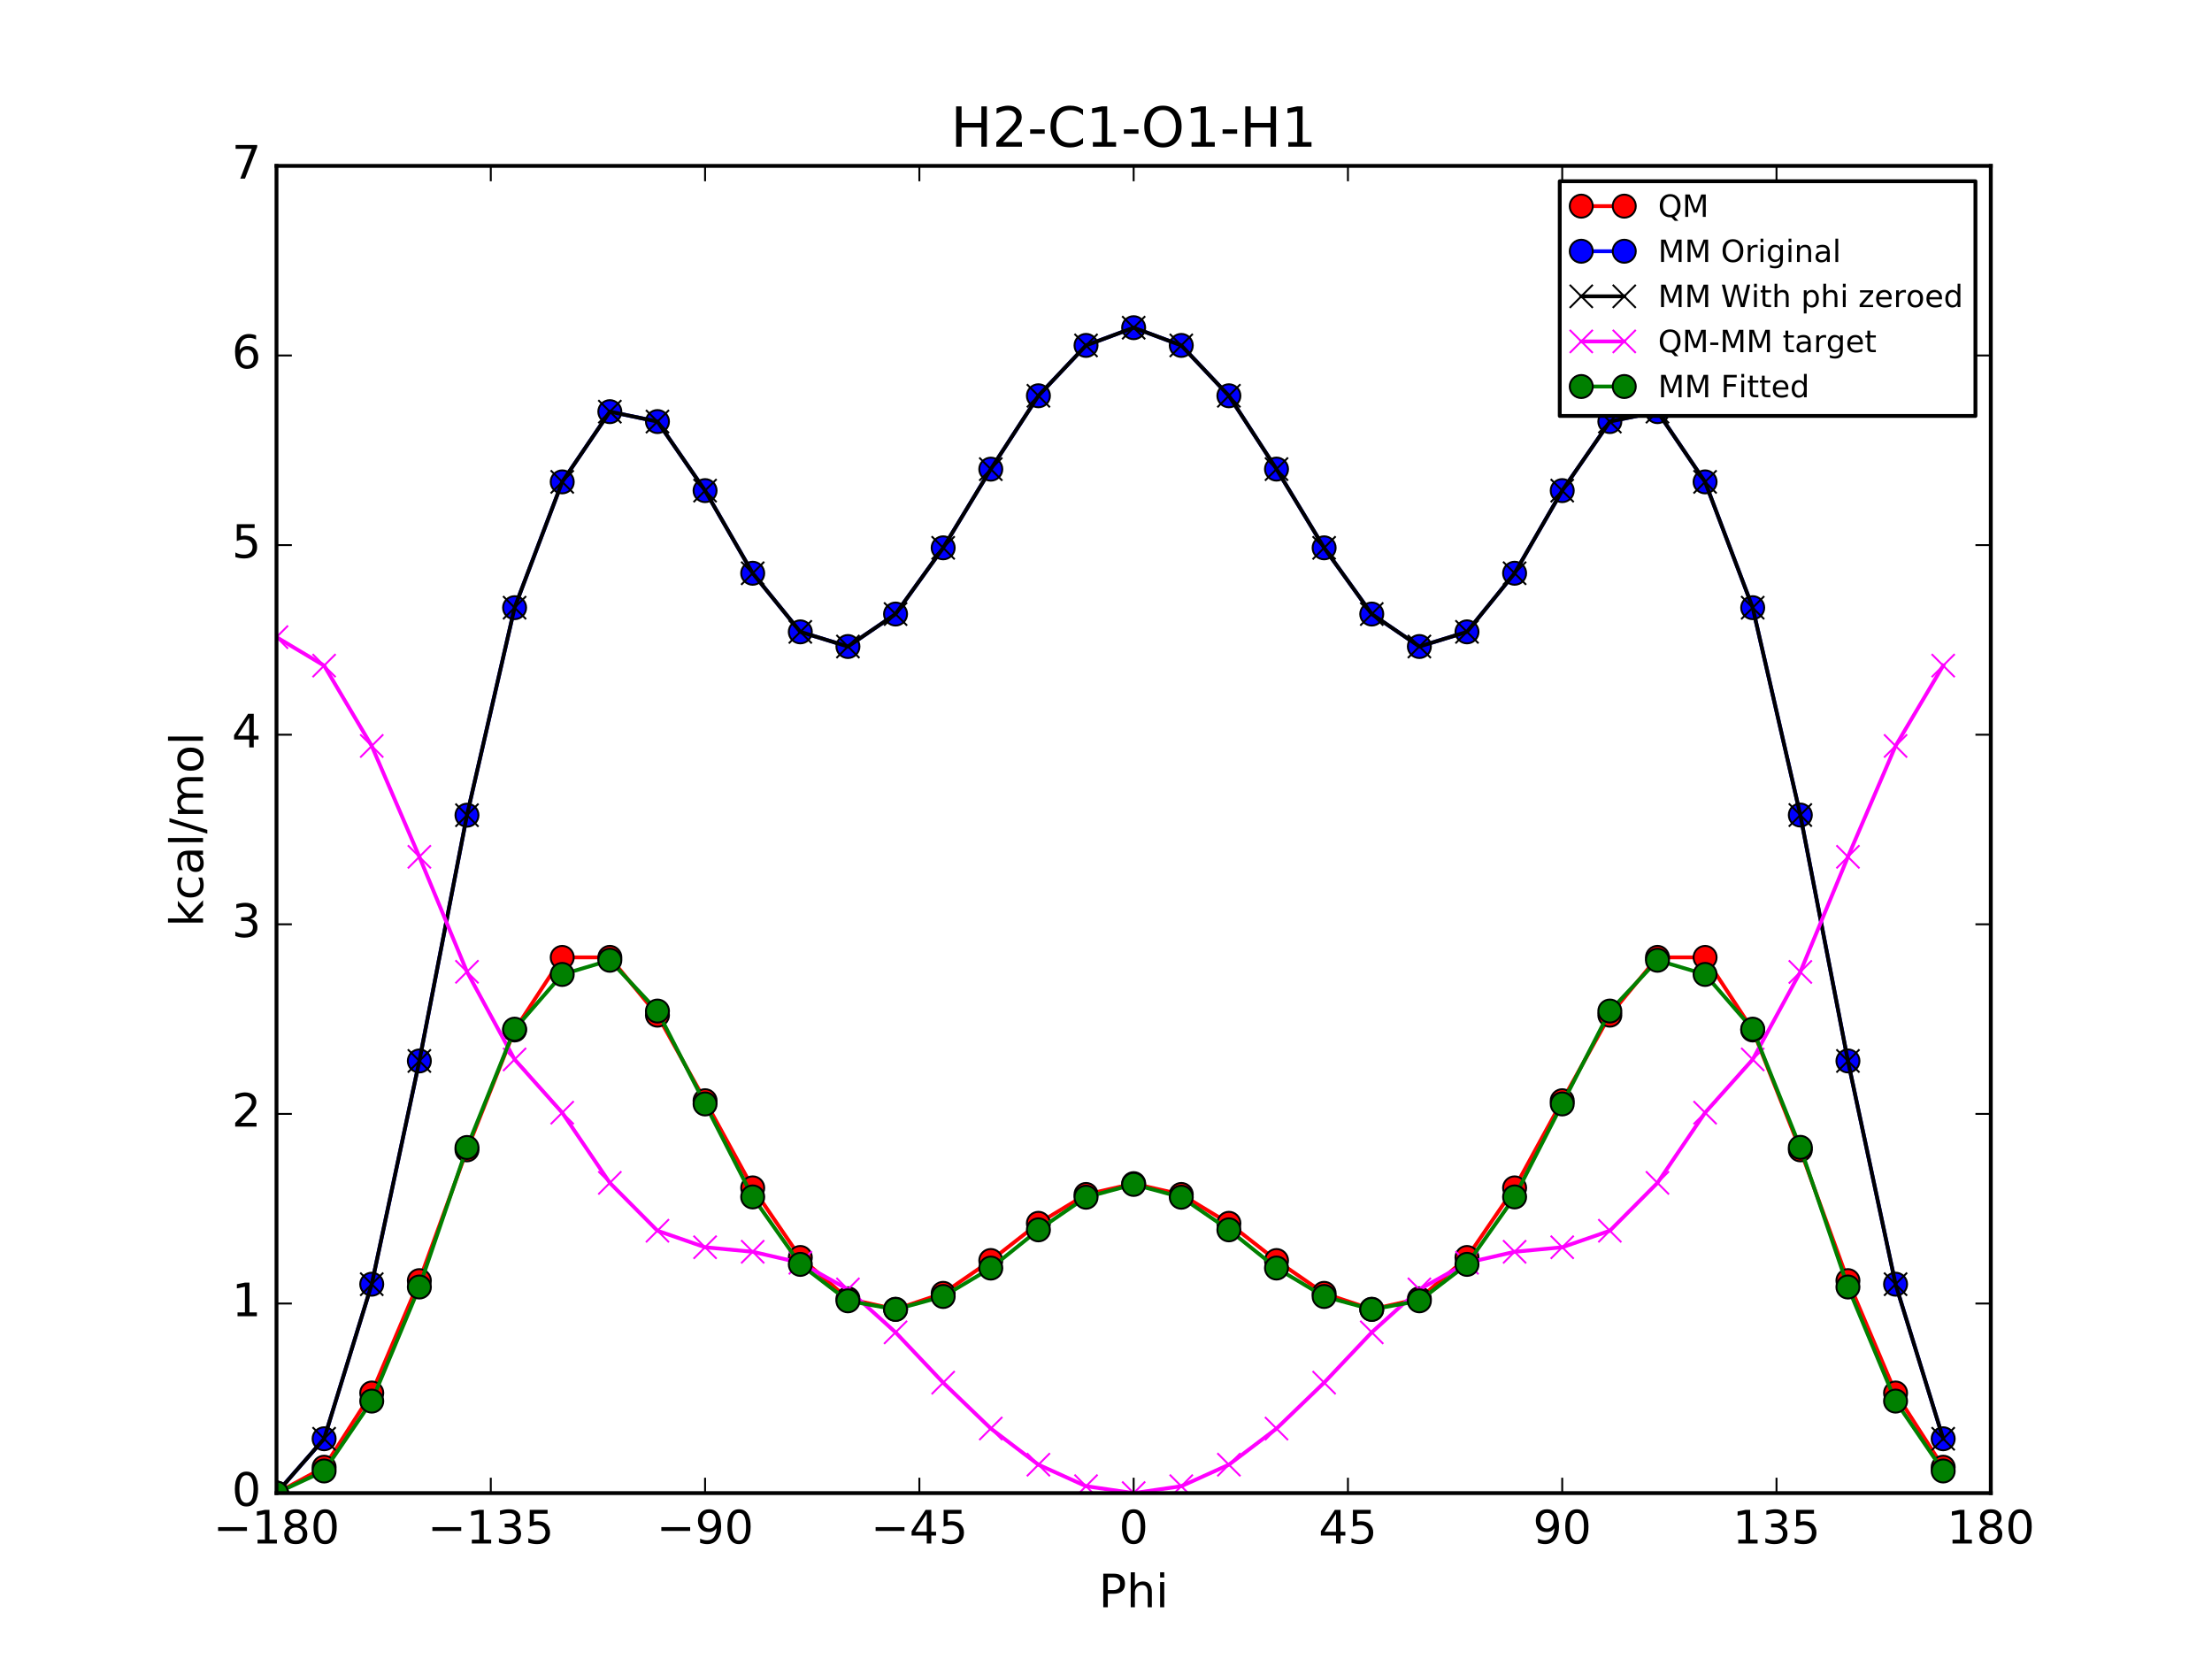 <?xml version="1.0" encoding="utf-8" standalone="no"?>
<!DOCTYPE svg PUBLIC "-//W3C//DTD SVG 1.1//EN"
  "http://www.w3.org/Graphics/SVG/1.1/DTD/svg11.dtd">
<!-- Created with matplotlib (http://matplotlib.org/) -->
<svg height="432pt" version="1.1" viewBox="0 0 576 432" width="576pt" xmlns="http://www.w3.org/2000/svg" xmlns:xlink="http://www.w3.org/1999/xlink">
 <defs>
  <style type="text/css">
*{stroke-linecap:butt;stroke-linejoin:round;stroke-miterlimit:100000;}
  </style>
 </defs>
 <g id="figure_1">
  <g id="patch_1">
   <path d="M 0 432 
L 576 432 
L 576 0 
L 0 0 
z
" style="fill:#ffffff;"/>
  </g>
  <g id="axes_1">
   <g id="patch_2">
    <path d="M 72 388.8 
L 518.4 388.8 
L 518.4 43.2 
L 72 43.2 
z
" style="fill:#ffffff;"/>
   </g>
   <g id="line2d_1">
    <path clip-path="url(#p092af8d436)" d="M 72 388.8 
L 84.4 382.064 
L 96.8 362.735 
L 109.2 333.471 
L 121.6 299.416 
L 134 268.205 
L 146.4 249.307 
L 158.8 249.296 
L 171.2 264.346 
L 183.6 286.627 
L 196 309.322 
L 208.4 327.445 
L 220.8 338.197 
L 233.2 340.928 
L 245.6 336.785 
L 258 328.236 
L 270.4 318.549 
L 282.8 311.038 
L 295.2 308.219 
L 307.6 311.038 
L 320 318.549 
L 332.4 328.241 
L 344.8 336.785 
L 357.2 340.928 
L 369.6 338.197 
L 382 327.445 
L 394.4 309.322 
L 406.8 286.627 
L 419.2 264.346 
L 431.6 249.296 
L 444 249.307 
L 456.4 268.205 
L 468.8 299.416 
L 481.2 333.471 
L 493.6 362.735 
L 506 382.064 
" style="fill:none;stroke:#ff0000;stroke-linecap:square;"/>
    <defs>
     <path d="M 0 3 
C 0.796 3 1.559 2.684 2.121 2.121 
C 2.684 1.559 3 0.796 3 0 
C 3 -0.796 2.684 -1.559 2.121 -2.121 
C 1.559 -2.684 0.796 -3 0 -3 
C -0.796 -3 -1.559 -2.684 -2.121 -2.121 
C -2.684 -1.559 -3 -0.796 -3 0 
C -3 0.796 -2.684 1.559 -2.121 2.121 
C -1.559 2.684 -0.796 3 0 3 
z
" id="mef3a813f77" style="stroke:#000000;stroke-width:0.5;"/>
    </defs>
    <g clip-path="url(#p092af8d436)">
     <use style="fill:#ff0000;stroke:#000000;stroke-width:0.5;" x="72" xlink:href="#mef3a813f77" y="388.8"/>
     <use style="fill:#ff0000;stroke:#000000;stroke-width:0.5;" x="84.4" xlink:href="#mef3a813f77" y="382.064"/>
     <use style="fill:#ff0000;stroke:#000000;stroke-width:0.5;" x="96.8" xlink:href="#mef3a813f77" y="362.735"/>
     <use style="fill:#ff0000;stroke:#000000;stroke-width:0.5;" x="109.2" xlink:href="#mef3a813f77" y="333.471"/>
     <use style="fill:#ff0000;stroke:#000000;stroke-width:0.5;" x="121.6" xlink:href="#mef3a813f77" y="299.416"/>
     <use style="fill:#ff0000;stroke:#000000;stroke-width:0.5;" x="134" xlink:href="#mef3a813f77" y="268.205"/>
     <use style="fill:#ff0000;stroke:#000000;stroke-width:0.5;" x="146.4" xlink:href="#mef3a813f77" y="249.307"/>
     <use style="fill:#ff0000;stroke:#000000;stroke-width:0.5;" x="158.8" xlink:href="#mef3a813f77" y="249.296"/>
     <use style="fill:#ff0000;stroke:#000000;stroke-width:0.5;" x="171.2" xlink:href="#mef3a813f77" y="264.346"/>
     <use style="fill:#ff0000;stroke:#000000;stroke-width:0.5;" x="183.6" xlink:href="#mef3a813f77" y="286.627"/>
     <use style="fill:#ff0000;stroke:#000000;stroke-width:0.5;" x="196" xlink:href="#mef3a813f77" y="309.322"/>
     <use style="fill:#ff0000;stroke:#000000;stroke-width:0.5;" x="208.4" xlink:href="#mef3a813f77" y="327.445"/>
     <use style="fill:#ff0000;stroke:#000000;stroke-width:0.5;" x="220.8" xlink:href="#mef3a813f77" y="338.197"/>
     <use style="fill:#ff0000;stroke:#000000;stroke-width:0.5;" x="233.2" xlink:href="#mef3a813f77" y="340.928"/>
     <use style="fill:#ff0000;stroke:#000000;stroke-width:0.5;" x="245.6" xlink:href="#mef3a813f77" y="336.785"/>
     <use style="fill:#ff0000;stroke:#000000;stroke-width:0.5;" x="258" xlink:href="#mef3a813f77" y="328.236"/>
     <use style="fill:#ff0000;stroke:#000000;stroke-width:0.5;" x="270.4" xlink:href="#mef3a813f77" y="318.549"/>
     <use style="fill:#ff0000;stroke:#000000;stroke-width:0.5;" x="282.8" xlink:href="#mef3a813f77" y="311.038"/>
     <use style="fill:#ff0000;stroke:#000000;stroke-width:0.5;" x="295.2" xlink:href="#mef3a813f77" y="308.219"/>
     <use style="fill:#ff0000;stroke:#000000;stroke-width:0.5;" x="307.6" xlink:href="#mef3a813f77" y="311.038"/>
     <use style="fill:#ff0000;stroke:#000000;stroke-width:0.5;" x="320" xlink:href="#mef3a813f77" y="318.549"/>
     <use style="fill:#ff0000;stroke:#000000;stroke-width:0.5;" x="332.4" xlink:href="#mef3a813f77" y="328.241"/>
     <use style="fill:#ff0000;stroke:#000000;stroke-width:0.5;" x="344.8" xlink:href="#mef3a813f77" y="336.785"/>
     <use style="fill:#ff0000;stroke:#000000;stroke-width:0.5;" x="357.2" xlink:href="#mef3a813f77" y="340.928"/>
     <use style="fill:#ff0000;stroke:#000000;stroke-width:0.5;" x="369.6" xlink:href="#mef3a813f77" y="338.197"/>
     <use style="fill:#ff0000;stroke:#000000;stroke-width:0.5;" x="382" xlink:href="#mef3a813f77" y="327.445"/>
     <use style="fill:#ff0000;stroke:#000000;stroke-width:0.5;" x="394.4" xlink:href="#mef3a813f77" y="309.322"/>
     <use style="fill:#ff0000;stroke:#000000;stroke-width:0.5;" x="406.8" xlink:href="#mef3a813f77" y="286.627"/>
     <use style="fill:#ff0000;stroke:#000000;stroke-width:0.5;" x="419.2" xlink:href="#mef3a813f77" y="264.346"/>
     <use style="fill:#ff0000;stroke:#000000;stroke-width:0.5;" x="431.6" xlink:href="#mef3a813f77" y="249.296"/>
     <use style="fill:#ff0000;stroke:#000000;stroke-width:0.5;" x="444" xlink:href="#mef3a813f77" y="249.307"/>
     <use style="fill:#ff0000;stroke:#000000;stroke-width:0.5;" x="456.4" xlink:href="#mef3a813f77" y="268.205"/>
     <use style="fill:#ff0000;stroke:#000000;stroke-width:0.5;" x="468.8" xlink:href="#mef3a813f77" y="299.416"/>
     <use style="fill:#ff0000;stroke:#000000;stroke-width:0.5;" x="481.2" xlink:href="#mef3a813f77" y="333.471"/>
     <use style="fill:#ff0000;stroke:#000000;stroke-width:0.5;" x="493.6" xlink:href="#mef3a813f77" y="362.735"/>
     <use style="fill:#ff0000;stroke:#000000;stroke-width:0.5;" x="506" xlink:href="#mef3a813f77" y="382.064"/>
    </g>
   </g>
   <g id="line2d_2">
    <path clip-path="url(#p092af8d436)" d="M 72 388.8 
L 84.4 374.651 
L 96.8 334.403 
L 109.2 276.269 
L 121.6 212.274 
L 134 158.239 
L 146.4 125.478 
L 158.8 107.193 
L 171.2 109.775 
L 183.6 127.755 
L 196 149.274 
L 208.4 164.537 
L 220.8 168.35 
L 233.2 159.896 
L 245.6 142.653 
L 258 122.166 
L 270.4 103.058 
L 282.8 89.946 
L 295.2 85.33 
L 307.6 89.945 
L 320 103.057 
L 332.4 122.153 
L 344.8 142.655 
L 357.2 159.9 
L 369.6 168.35 
L 382 164.533 
L 394.4 149.272 
L 406.8 127.754 
L 419.2 109.774 
L 431.6 107.192 
L 444 125.479 
L 456.4 158.239 
L 468.8 212.236 
L 481.2 276.268 
L 493.6 334.402 
L 506 374.652 
" style="fill:none;stroke:#0000ff;stroke-linecap:square;"/>
    <defs>
     <path d="M 0 3 
C 0.796 3 1.559 2.684 2.121 2.121 
C 2.684 1.559 3 0.796 3 0 
C 3 -0.796 2.684 -1.559 2.121 -2.121 
C 1.559 -2.684 0.796 -3 0 -3 
C -0.796 -3 -1.559 -2.684 -2.121 -2.121 
C -2.684 -1.559 -3 -0.796 -3 0 
C -3 0.796 -2.684 1.559 -2.121 2.121 
C -1.559 2.684 -0.796 3 0 3 
z
" id="m5fcae34105" style="stroke:#000000;stroke-width:0.5;"/>
    </defs>
    <g clip-path="url(#p092af8d436)">
     <use style="fill:#0000ff;stroke:#000000;stroke-width:0.5;" x="72" xlink:href="#m5fcae34105" y="388.8"/>
     <use style="fill:#0000ff;stroke:#000000;stroke-width:0.5;" x="84.4" xlink:href="#m5fcae34105" y="374.651"/>
     <use style="fill:#0000ff;stroke:#000000;stroke-width:0.5;" x="96.8" xlink:href="#m5fcae34105" y="334.403"/>
     <use style="fill:#0000ff;stroke:#000000;stroke-width:0.5;" x="109.2" xlink:href="#m5fcae34105" y="276.269"/>
     <use style="fill:#0000ff;stroke:#000000;stroke-width:0.5;" x="121.6" xlink:href="#m5fcae34105" y="212.274"/>
     <use style="fill:#0000ff;stroke:#000000;stroke-width:0.5;" x="134" xlink:href="#m5fcae34105" y="158.239"/>
     <use style="fill:#0000ff;stroke:#000000;stroke-width:0.5;" x="146.4" xlink:href="#m5fcae34105" y="125.478"/>
     <use style="fill:#0000ff;stroke:#000000;stroke-width:0.5;" x="158.8" xlink:href="#m5fcae34105" y="107.193"/>
     <use style="fill:#0000ff;stroke:#000000;stroke-width:0.5;" x="171.2" xlink:href="#m5fcae34105" y="109.775"/>
     <use style="fill:#0000ff;stroke:#000000;stroke-width:0.5;" x="183.6" xlink:href="#m5fcae34105" y="127.755"/>
     <use style="fill:#0000ff;stroke:#000000;stroke-width:0.5;" x="196" xlink:href="#m5fcae34105" y="149.274"/>
     <use style="fill:#0000ff;stroke:#000000;stroke-width:0.5;" x="208.4" xlink:href="#m5fcae34105" y="164.537"/>
     <use style="fill:#0000ff;stroke:#000000;stroke-width:0.5;" x="220.8" xlink:href="#m5fcae34105" y="168.35"/>
     <use style="fill:#0000ff;stroke:#000000;stroke-width:0.5;" x="233.2" xlink:href="#m5fcae34105" y="159.896"/>
     <use style="fill:#0000ff;stroke:#000000;stroke-width:0.5;" x="245.6" xlink:href="#m5fcae34105" y="142.653"/>
     <use style="fill:#0000ff;stroke:#000000;stroke-width:0.5;" x="258" xlink:href="#m5fcae34105" y="122.166"/>
     <use style="fill:#0000ff;stroke:#000000;stroke-width:0.5;" x="270.4" xlink:href="#m5fcae34105" y="103.058"/>
     <use style="fill:#0000ff;stroke:#000000;stroke-width:0.5;" x="282.8" xlink:href="#m5fcae34105" y="89.946"/>
     <use style="fill:#0000ff;stroke:#000000;stroke-width:0.5;" x="295.2" xlink:href="#m5fcae34105" y="85.33"/>
     <use style="fill:#0000ff;stroke:#000000;stroke-width:0.5;" x="307.6" xlink:href="#m5fcae34105" y="89.945"/>
     <use style="fill:#0000ff;stroke:#000000;stroke-width:0.5;" x="320" xlink:href="#m5fcae34105" y="103.057"/>
     <use style="fill:#0000ff;stroke:#000000;stroke-width:0.5;" x="332.4" xlink:href="#m5fcae34105" y="122.153"/>
     <use style="fill:#0000ff;stroke:#000000;stroke-width:0.5;" x="344.8" xlink:href="#m5fcae34105" y="142.655"/>
     <use style="fill:#0000ff;stroke:#000000;stroke-width:0.5;" x="357.2" xlink:href="#m5fcae34105" y="159.9"/>
     <use style="fill:#0000ff;stroke:#000000;stroke-width:0.5;" x="369.6" xlink:href="#m5fcae34105" y="168.35"/>
     <use style="fill:#0000ff;stroke:#000000;stroke-width:0.5;" x="382" xlink:href="#m5fcae34105" y="164.533"/>
     <use style="fill:#0000ff;stroke:#000000;stroke-width:0.5;" x="394.4" xlink:href="#m5fcae34105" y="149.272"/>
     <use style="fill:#0000ff;stroke:#000000;stroke-width:0.5;" x="406.8" xlink:href="#m5fcae34105" y="127.754"/>
     <use style="fill:#0000ff;stroke:#000000;stroke-width:0.5;" x="419.2" xlink:href="#m5fcae34105" y="109.774"/>
     <use style="fill:#0000ff;stroke:#000000;stroke-width:0.5;" x="431.6" xlink:href="#m5fcae34105" y="107.192"/>
     <use style="fill:#0000ff;stroke:#000000;stroke-width:0.5;" x="444" xlink:href="#m5fcae34105" y="125.479"/>
     <use style="fill:#0000ff;stroke:#000000;stroke-width:0.5;" x="456.4" xlink:href="#m5fcae34105" y="158.239"/>
     <use style="fill:#0000ff;stroke:#000000;stroke-width:0.5;" x="468.8" xlink:href="#m5fcae34105" y="212.236"/>
     <use style="fill:#0000ff;stroke:#000000;stroke-width:0.5;" x="481.2" xlink:href="#m5fcae34105" y="276.268"/>
     <use style="fill:#0000ff;stroke:#000000;stroke-width:0.5;" x="493.6" xlink:href="#m5fcae34105" y="334.402"/>
     <use style="fill:#0000ff;stroke:#000000;stroke-width:0.5;" x="506" xlink:href="#m5fcae34105" y="374.652"/>
    </g>
   </g>
   <g id="line2d_3">
    <path clip-path="url(#p092af8d436)" d="M 72 388.8 
L 84.4 374.651 
L 96.8 334.403 
L 109.2 276.269 
L 121.6 212.274 
L 134 158.239 
L 146.4 125.478 
L 158.8 107.193 
L 171.2 109.775 
L 183.6 127.755 
L 196 149.274 
L 208.4 164.537 
L 220.8 168.35 
L 233.2 159.896 
L 245.6 142.653 
L 258 122.166 
L 270.4 103.058 
L 282.8 89.946 
L 295.2 85.33 
L 307.6 89.945 
L 320 103.057 
L 332.4 122.153 
L 344.8 142.655 
L 357.2 159.9 
L 369.6 168.35 
L 382 164.533 
L 394.4 149.272 
L 406.8 127.754 
L 419.2 109.774 
L 431.6 107.192 
L 444 125.479 
L 456.4 158.239 
L 468.8 212.236 
L 481.2 276.268 
L 493.6 334.402 
L 506 374.652 
" style="fill:none;stroke:#000000;stroke-linecap:square;"/>
    <defs>
     <path d="M -3 3 
L 3 -3 
M -3 -3 
L 3 3 
" id="mf2fa21349f" style="stroke:#000000;stroke-width:0.5;"/>
    </defs>
    <g clip-path="url(#p092af8d436)">
     <use style="stroke:#000000;stroke-width:0.5;" x="72" xlink:href="#mf2fa21349f" y="388.8"/>
     <use style="stroke:#000000;stroke-width:0.5;" x="84.4" xlink:href="#mf2fa21349f" y="374.651"/>
     <use style="stroke:#000000;stroke-width:0.5;" x="96.8" xlink:href="#mf2fa21349f" y="334.403"/>
     <use style="stroke:#000000;stroke-width:0.5;" x="109.2" xlink:href="#mf2fa21349f" y="276.269"/>
     <use style="stroke:#000000;stroke-width:0.5;" x="121.6" xlink:href="#mf2fa21349f" y="212.274"/>
     <use style="stroke:#000000;stroke-width:0.5;" x="134" xlink:href="#mf2fa21349f" y="158.239"/>
     <use style="stroke:#000000;stroke-width:0.5;" x="146.4" xlink:href="#mf2fa21349f" y="125.478"/>
     <use style="stroke:#000000;stroke-width:0.5;" x="158.8" xlink:href="#mf2fa21349f" y="107.193"/>
     <use style="stroke:#000000;stroke-width:0.5;" x="171.2" xlink:href="#mf2fa21349f" y="109.775"/>
     <use style="stroke:#000000;stroke-width:0.5;" x="183.6" xlink:href="#mf2fa21349f" y="127.755"/>
     <use style="stroke:#000000;stroke-width:0.5;" x="196" xlink:href="#mf2fa21349f" y="149.274"/>
     <use style="stroke:#000000;stroke-width:0.5;" x="208.4" xlink:href="#mf2fa21349f" y="164.537"/>
     <use style="stroke:#000000;stroke-width:0.5;" x="220.8" xlink:href="#mf2fa21349f" y="168.35"/>
     <use style="stroke:#000000;stroke-width:0.5;" x="233.2" xlink:href="#mf2fa21349f" y="159.896"/>
     <use style="stroke:#000000;stroke-width:0.5;" x="245.6" xlink:href="#mf2fa21349f" y="142.653"/>
     <use style="stroke:#000000;stroke-width:0.5;" x="258" xlink:href="#mf2fa21349f" y="122.166"/>
     <use style="stroke:#000000;stroke-width:0.5;" x="270.4" xlink:href="#mf2fa21349f" y="103.058"/>
     <use style="stroke:#000000;stroke-width:0.5;" x="282.8" xlink:href="#mf2fa21349f" y="89.946"/>
     <use style="stroke:#000000;stroke-width:0.5;" x="295.2" xlink:href="#mf2fa21349f" y="85.33"/>
     <use style="stroke:#000000;stroke-width:0.5;" x="307.6" xlink:href="#mf2fa21349f" y="89.945"/>
     <use style="stroke:#000000;stroke-width:0.5;" x="320" xlink:href="#mf2fa21349f" y="103.057"/>
     <use style="stroke:#000000;stroke-width:0.5;" x="332.4" xlink:href="#mf2fa21349f" y="122.153"/>
     <use style="stroke:#000000;stroke-width:0.5;" x="344.8" xlink:href="#mf2fa21349f" y="142.655"/>
     <use style="stroke:#000000;stroke-width:0.5;" x="357.2" xlink:href="#mf2fa21349f" y="159.9"/>
     <use style="stroke:#000000;stroke-width:0.5;" x="369.6" xlink:href="#mf2fa21349f" y="168.35"/>
     <use style="stroke:#000000;stroke-width:0.5;" x="382" xlink:href="#mf2fa21349f" y="164.533"/>
     <use style="stroke:#000000;stroke-width:0.5;" x="394.4" xlink:href="#mf2fa21349f" y="149.272"/>
     <use style="stroke:#000000;stroke-width:0.5;" x="406.8" xlink:href="#mf2fa21349f" y="127.754"/>
     <use style="stroke:#000000;stroke-width:0.5;" x="419.2" xlink:href="#mf2fa21349f" y="109.774"/>
     <use style="stroke:#000000;stroke-width:0.5;" x="431.6" xlink:href="#mf2fa21349f" y="107.192"/>
     <use style="stroke:#000000;stroke-width:0.5;" x="444" xlink:href="#mf2fa21349f" y="125.479"/>
     <use style="stroke:#000000;stroke-width:0.5;" x="456.4" xlink:href="#mf2fa21349f" y="158.239"/>
     <use style="stroke:#000000;stroke-width:0.5;" x="468.8" xlink:href="#mf2fa21349f" y="212.236"/>
     <use style="stroke:#000000;stroke-width:0.5;" x="481.2" xlink:href="#mf2fa21349f" y="276.268"/>
     <use style="stroke:#000000;stroke-width:0.5;" x="493.6" xlink:href="#mf2fa21349f" y="334.402"/>
     <use style="stroke:#000000;stroke-width:0.5;" x="506" xlink:href="#mf2fa21349f" y="374.652"/>
    </g>
   </g>
   <g id="line2d_4">
    <path clip-path="url(#p092af8d436)" d="M 72 165.91 
L 84.4 173.324 
L 96.8 194.243 
L 109.2 223.113 
L 121.6 253.052 
L 134 275.876 
L 146.4 289.739 
L 158.8 308.014 
L 171.2 320.481 
L 183.6 324.782 
L 196 325.958 
L 208.4 328.819 
L 220.8 335.757 
L 233.2 346.943 
L 245.6 360.043 
L 258 371.98 
L 270.4 381.401 
L 282.8 387.003 
L 295.2 388.8 
L 307.6 387.004 
L 320 381.402 
L 332.4 371.998 
L 344.8 360.04 
L 357.2 346.939 
L 369.6 335.758 
L 382 328.822 
L 394.4 325.961 
L 406.8 324.784 
L 419.2 320.482 
L 431.6 308.015 
L 444 289.739 
L 456.4 275.876 
L 468.8 253.091 
L 481.2 223.113 
L 493.6 194.244 
L 506 173.323 
" style="fill:none;stroke:#ff00ff;stroke-linecap:square;"/>
    <defs>
     <path d="M -3 3 
L 3 -3 
M -3 -3 
L 3 3 
" id="m56ad5040e4" style="stroke:#ff00ff;stroke-width:0.5;"/>
    </defs>
    <g clip-path="url(#p092af8d436)">
     <use style="fill:#ff00ff;stroke:#ff00ff;stroke-width:0.5;" x="72" xlink:href="#m56ad5040e4" y="165.91"/>
     <use style="fill:#ff00ff;stroke:#ff00ff;stroke-width:0.5;" x="84.4" xlink:href="#m56ad5040e4" y="173.324"/>
     <use style="fill:#ff00ff;stroke:#ff00ff;stroke-width:0.5;" x="96.8" xlink:href="#m56ad5040e4" y="194.243"/>
     <use style="fill:#ff00ff;stroke:#ff00ff;stroke-width:0.5;" x="109.2" xlink:href="#m56ad5040e4" y="223.113"/>
     <use style="fill:#ff00ff;stroke:#ff00ff;stroke-width:0.5;" x="121.6" xlink:href="#m56ad5040e4" y="253.052"/>
     <use style="fill:#ff00ff;stroke:#ff00ff;stroke-width:0.5;" x="134" xlink:href="#m56ad5040e4" y="275.876"/>
     <use style="fill:#ff00ff;stroke:#ff00ff;stroke-width:0.5;" x="146.4" xlink:href="#m56ad5040e4" y="289.739"/>
     <use style="fill:#ff00ff;stroke:#ff00ff;stroke-width:0.5;" x="158.8" xlink:href="#m56ad5040e4" y="308.014"/>
     <use style="fill:#ff00ff;stroke:#ff00ff;stroke-width:0.5;" x="171.2" xlink:href="#m56ad5040e4" y="320.481"/>
     <use style="fill:#ff00ff;stroke:#ff00ff;stroke-width:0.5;" x="183.6" xlink:href="#m56ad5040e4" y="324.782"/>
     <use style="fill:#ff00ff;stroke:#ff00ff;stroke-width:0.5;" x="196" xlink:href="#m56ad5040e4" y="325.958"/>
     <use style="fill:#ff00ff;stroke:#ff00ff;stroke-width:0.5;" x="208.4" xlink:href="#m56ad5040e4" y="328.819"/>
     <use style="fill:#ff00ff;stroke:#ff00ff;stroke-width:0.5;" x="220.8" xlink:href="#m56ad5040e4" y="335.757"/>
     <use style="fill:#ff00ff;stroke:#ff00ff;stroke-width:0.5;" x="233.2" xlink:href="#m56ad5040e4" y="346.943"/>
     <use style="fill:#ff00ff;stroke:#ff00ff;stroke-width:0.5;" x="245.6" xlink:href="#m56ad5040e4" y="360.043"/>
     <use style="fill:#ff00ff;stroke:#ff00ff;stroke-width:0.5;" x="258" xlink:href="#m56ad5040e4" y="371.98"/>
     <use style="fill:#ff00ff;stroke:#ff00ff;stroke-width:0.5;" x="270.4" xlink:href="#m56ad5040e4" y="381.401"/>
     <use style="fill:#ff00ff;stroke:#ff00ff;stroke-width:0.5;" x="282.8" xlink:href="#m56ad5040e4" y="387.003"/>
     <use style="fill:#ff00ff;stroke:#ff00ff;stroke-width:0.5;" x="295.2" xlink:href="#m56ad5040e4" y="388.8"/>
     <use style="fill:#ff00ff;stroke:#ff00ff;stroke-width:0.5;" x="307.6" xlink:href="#m56ad5040e4" y="387.004"/>
     <use style="fill:#ff00ff;stroke:#ff00ff;stroke-width:0.5;" x="320" xlink:href="#m56ad5040e4" y="381.402"/>
     <use style="fill:#ff00ff;stroke:#ff00ff;stroke-width:0.5;" x="332.4" xlink:href="#m56ad5040e4" y="371.998"/>
     <use style="fill:#ff00ff;stroke:#ff00ff;stroke-width:0.5;" x="344.8" xlink:href="#m56ad5040e4" y="360.04"/>
     <use style="fill:#ff00ff;stroke:#ff00ff;stroke-width:0.5;" x="357.2" xlink:href="#m56ad5040e4" y="346.939"/>
     <use style="fill:#ff00ff;stroke:#ff00ff;stroke-width:0.5;" x="369.6" xlink:href="#m56ad5040e4" y="335.758"/>
     <use style="fill:#ff00ff;stroke:#ff00ff;stroke-width:0.5;" x="382" xlink:href="#m56ad5040e4" y="328.822"/>
     <use style="fill:#ff00ff;stroke:#ff00ff;stroke-width:0.5;" x="394.4" xlink:href="#m56ad5040e4" y="325.961"/>
     <use style="fill:#ff00ff;stroke:#ff00ff;stroke-width:0.5;" x="406.8" xlink:href="#m56ad5040e4" y="324.784"/>
     <use style="fill:#ff00ff;stroke:#ff00ff;stroke-width:0.5;" x="419.2" xlink:href="#m56ad5040e4" y="320.482"/>
     <use style="fill:#ff00ff;stroke:#ff00ff;stroke-width:0.5;" x="431.6" xlink:href="#m56ad5040e4" y="308.015"/>
     <use style="fill:#ff00ff;stroke:#ff00ff;stroke-width:0.5;" x="444" xlink:href="#m56ad5040e4" y="289.739"/>
     <use style="fill:#ff00ff;stroke:#ff00ff;stroke-width:0.5;" x="456.4" xlink:href="#m56ad5040e4" y="275.876"/>
     <use style="fill:#ff00ff;stroke:#ff00ff;stroke-width:0.5;" x="468.8" xlink:href="#m56ad5040e4" y="253.091"/>
     <use style="fill:#ff00ff;stroke:#ff00ff;stroke-width:0.5;" x="481.2" xlink:href="#m56ad5040e4" y="223.113"/>
     <use style="fill:#ff00ff;stroke:#ff00ff;stroke-width:0.5;" x="493.6" xlink:href="#m56ad5040e4" y="194.244"/>
     <use style="fill:#ff00ff;stroke:#ff00ff;stroke-width:0.5;" x="506" xlink:href="#m56ad5040e4" y="173.323"/>
    </g>
   </g>
   <g id="line2d_5">
    <path clip-path="url(#p092af8d436)" d="M 72 388.8 
L 84.4 383.038 
L 96.8 364.846 
L 109.2 335.135 
L 121.6 298.805 
L 134 267.991 
L 146.4 253.742 
L 158.8 250.05 
L 171.2 263.273 
L 183.6 287.465 
L 196 311.68 
L 208.4 329.245 
L 220.8 338.733 
L 233.2 340.973 
L 245.6 337.602 
L 258 330.208 
L 270.4 320.252 
L 282.8 311.755 
L 295.2 308.416 
L 307.6 311.754 
L 320 320.251 
L 332.4 330.196 
L 344.8 337.604 
L 357.2 340.977 
L 369.6 338.732 
L 382 329.241 
L 394.4 311.678 
L 406.8 287.463 
L 419.2 263.272 
L 431.6 250.05 
L 444 253.742 
L 456.4 267.991 
L 468.8 298.767 
L 481.2 335.134 
L 493.6 364.845 
L 506 383.039 
" style="fill:none;stroke:#008000;stroke-linecap:square;"/>
    <defs>
     <path d="M 0 3 
C 0.796 3 1.559 2.684 2.121 2.121 
C 2.684 1.559 3 0.796 3 0 
C 3 -0.796 2.684 -1.559 2.121 -2.121 
C 1.559 -2.684 0.796 -3 0 -3 
C -0.796 -3 -1.559 -2.684 -2.121 -2.121 
C -2.684 -1.559 -3 -0.796 -3 0 
C -3 0.796 -2.684 1.559 -2.121 2.121 
C -1.559 2.684 -0.796 3 0 3 
z
" id="m28a0c96144" style="stroke:#000000;stroke-width:0.5;"/>
    </defs>
    <g clip-path="url(#p092af8d436)">
     <use style="fill:#008000;stroke:#000000;stroke-width:0.5;" x="72" xlink:href="#m28a0c96144" y="388.8"/>
     <use style="fill:#008000;stroke:#000000;stroke-width:0.5;" x="84.4" xlink:href="#m28a0c96144" y="383.038"/>
     <use style="fill:#008000;stroke:#000000;stroke-width:0.5;" x="96.8" xlink:href="#m28a0c96144" y="364.846"/>
     <use style="fill:#008000;stroke:#000000;stroke-width:0.5;" x="109.2" xlink:href="#m28a0c96144" y="335.135"/>
     <use style="fill:#008000;stroke:#000000;stroke-width:0.5;" x="121.6" xlink:href="#m28a0c96144" y="298.805"/>
     <use style="fill:#008000;stroke:#000000;stroke-width:0.5;" x="134" xlink:href="#m28a0c96144" y="267.991"/>
     <use style="fill:#008000;stroke:#000000;stroke-width:0.5;" x="146.4" xlink:href="#m28a0c96144" y="253.742"/>
     <use style="fill:#008000;stroke:#000000;stroke-width:0.5;" x="158.8" xlink:href="#m28a0c96144" y="250.05"/>
     <use style="fill:#008000;stroke:#000000;stroke-width:0.5;" x="171.2" xlink:href="#m28a0c96144" y="263.273"/>
     <use style="fill:#008000;stroke:#000000;stroke-width:0.5;" x="183.6" xlink:href="#m28a0c96144" y="287.465"/>
     <use style="fill:#008000;stroke:#000000;stroke-width:0.5;" x="196" xlink:href="#m28a0c96144" y="311.68"/>
     <use style="fill:#008000;stroke:#000000;stroke-width:0.5;" x="208.4" xlink:href="#m28a0c96144" y="329.245"/>
     <use style="fill:#008000;stroke:#000000;stroke-width:0.5;" x="220.8" xlink:href="#m28a0c96144" y="338.733"/>
     <use style="fill:#008000;stroke:#000000;stroke-width:0.5;" x="233.2" xlink:href="#m28a0c96144" y="340.973"/>
     <use style="fill:#008000;stroke:#000000;stroke-width:0.5;" x="245.6" xlink:href="#m28a0c96144" y="337.602"/>
     <use style="fill:#008000;stroke:#000000;stroke-width:0.5;" x="258" xlink:href="#m28a0c96144" y="330.208"/>
     <use style="fill:#008000;stroke:#000000;stroke-width:0.5;" x="270.4" xlink:href="#m28a0c96144" y="320.252"/>
     <use style="fill:#008000;stroke:#000000;stroke-width:0.5;" x="282.8" xlink:href="#m28a0c96144" y="311.755"/>
     <use style="fill:#008000;stroke:#000000;stroke-width:0.5;" x="295.2" xlink:href="#m28a0c96144" y="308.416"/>
     <use style="fill:#008000;stroke:#000000;stroke-width:0.5;" x="307.6" xlink:href="#m28a0c96144" y="311.754"/>
     <use style="fill:#008000;stroke:#000000;stroke-width:0.5;" x="320" xlink:href="#m28a0c96144" y="320.251"/>
     <use style="fill:#008000;stroke:#000000;stroke-width:0.5;" x="332.4" xlink:href="#m28a0c96144" y="330.196"/>
     <use style="fill:#008000;stroke:#000000;stroke-width:0.5;" x="344.8" xlink:href="#m28a0c96144" y="337.604"/>
     <use style="fill:#008000;stroke:#000000;stroke-width:0.5;" x="357.2" xlink:href="#m28a0c96144" y="340.977"/>
     <use style="fill:#008000;stroke:#000000;stroke-width:0.5;" x="369.6" xlink:href="#m28a0c96144" y="338.732"/>
     <use style="fill:#008000;stroke:#000000;stroke-width:0.5;" x="382" xlink:href="#m28a0c96144" y="329.241"/>
     <use style="fill:#008000;stroke:#000000;stroke-width:0.5;" x="394.4" xlink:href="#m28a0c96144" y="311.678"/>
     <use style="fill:#008000;stroke:#000000;stroke-width:0.5;" x="406.8" xlink:href="#m28a0c96144" y="287.463"/>
     <use style="fill:#008000;stroke:#000000;stroke-width:0.5;" x="419.2" xlink:href="#m28a0c96144" y="263.272"/>
     <use style="fill:#008000;stroke:#000000;stroke-width:0.5;" x="431.6" xlink:href="#m28a0c96144" y="250.05"/>
     <use style="fill:#008000;stroke:#000000;stroke-width:0.5;" x="444" xlink:href="#m28a0c96144" y="253.742"/>
     <use style="fill:#008000;stroke:#000000;stroke-width:0.5;" x="456.4" xlink:href="#m28a0c96144" y="267.991"/>
     <use style="fill:#008000;stroke:#000000;stroke-width:0.5;" x="468.8" xlink:href="#m28a0c96144" y="298.767"/>
     <use style="fill:#008000;stroke:#000000;stroke-width:0.5;" x="481.2" xlink:href="#m28a0c96144" y="335.134"/>
     <use style="fill:#008000;stroke:#000000;stroke-width:0.5;" x="493.6" xlink:href="#m28a0c96144" y="364.845"/>
     <use style="fill:#008000;stroke:#000000;stroke-width:0.5;" x="506" xlink:href="#m28a0c96144" y="383.039"/>
    </g>
   </g>
   <g id="patch_3">
    <path d="M 72 388.8 
L 518.4 388.8 
" style="fill:none;stroke:#000000;stroke-linecap:square;stroke-linejoin:miter;"/>
   </g>
   <g id="patch_4">
    <path d="M 72 388.8 
L 72 43.2 
" style="fill:none;stroke:#000000;stroke-linecap:square;stroke-linejoin:miter;"/>
   </g>
   <g id="patch_5">
    <path d="M 72 43.2 
L 518.4 43.2 
" style="fill:none;stroke:#000000;stroke-linecap:square;stroke-linejoin:miter;"/>
   </g>
   <g id="patch_6">
    <path d="M 518.4 388.8 
L 518.4 43.2 
" style="fill:none;stroke:#000000;stroke-linecap:square;stroke-linejoin:miter;"/>
   </g>
   <g id="matplotlib.axis_1">
    <g id="xtick_1">
     <g id="line2d_6">
      <defs>
       <path d="M 0 0 
L 0 -4 
" id="m46fe621d69" style="stroke:#000000;stroke-width:0.5;"/>
      </defs>
      <g>
       <use style="stroke:#000000;stroke-width:0.5;" x="72.0" xlink:href="#m46fe621d69" y="388.8"/>
      </g>
     </g>
     <g id="line2d_7">
      <defs>
       <path d="M 0 0 
L 0 4 
" id="mc468fe6a1a" style="stroke:#000000;stroke-width:0.5;"/>
      </defs>
      <g>
       <use style="stroke:#000000;stroke-width:0.5;" x="72.0" xlink:href="#mc468fe6a1a" y="43.2"/>
      </g>
     </g>
     <g id="text_1">
      <!-- −180 -->
      <defs>
       <path d="M 31.781 66.406 
Q 24.172 66.406 20.328 58.906 
Q 16.5 51.422 16.5 36.375 
Q 16.5 21.391 20.328 13.891 
Q 24.172 6.391 31.781 6.391 
Q 39.453 6.391 43.281 13.891 
Q 47.125 21.391 47.125 36.375 
Q 47.125 51.422 43.281 58.906 
Q 39.453 66.406 31.781 66.406 
M 31.781 74.219 
Q 44.047 74.219 50.516 64.516 
Q 56.984 54.828 56.984 36.375 
Q 56.984 17.969 50.516 8.266 
Q 44.047 -1.422 31.781 -1.422 
Q 19.531 -1.422 13.062 8.266 
Q 6.594 17.969 6.594 36.375 
Q 6.594 54.828 13.062 64.516 
Q 19.531 74.219 31.781 74.219 
" id="BitstreamVeraSans-Roman-30"/>
       <path d="M 31.781 34.625 
Q 24.75 34.625 20.719 30.859 
Q 16.703 27.094 16.703 20.516 
Q 16.703 13.922 20.719 10.156 
Q 24.75 6.391 31.781 6.391 
Q 38.812 6.391 42.859 10.172 
Q 46.922 13.969 46.922 20.516 
Q 46.922 27.094 42.891 30.859 
Q 38.875 34.625 31.781 34.625 
M 21.922 38.812 
Q 15.578 40.375 12.031 44.719 
Q 8.5 49.078 8.5 55.328 
Q 8.5 64.062 14.719 69.141 
Q 20.953 74.219 31.781 74.219 
Q 42.672 74.219 48.875 69.141 
Q 55.078 64.062 55.078 55.328 
Q 55.078 49.078 51.531 44.719 
Q 48 40.375 41.703 38.812 
Q 48.828 37.156 52.797 32.312 
Q 56.781 27.484 56.781 20.516 
Q 56.781 9.906 50.312 4.234 
Q 43.844 -1.422 31.781 -1.422 
Q 19.734 -1.422 13.25 4.234 
Q 6.781 9.906 6.781 20.516 
Q 6.781 27.484 10.781 32.312 
Q 14.797 37.156 21.922 38.812 
M 18.312 54.391 
Q 18.312 48.734 21.844 45.562 
Q 25.391 42.391 31.781 42.391 
Q 38.141 42.391 41.719 45.562 
Q 45.312 48.734 45.312 54.391 
Q 45.312 60.062 41.719 63.234 
Q 38.141 66.406 31.781 66.406 
Q 25.391 66.406 21.844 63.234 
Q 18.312 60.062 18.312 54.391 
" id="BitstreamVeraSans-Roman-38"/>
       <path d="M 12.406 8.297 
L 28.516 8.297 
L 28.516 63.922 
L 10.984 60.406 
L 10.984 69.391 
L 28.422 72.906 
L 38.281 72.906 
L 38.281 8.297 
L 54.391 8.297 
L 54.391 0 
L 12.406 0 
z
" id="BitstreamVeraSans-Roman-31"/>
       <path d="M 10.594 35.5 
L 73.188 35.5 
L 73.188 27.203 
L 10.594 27.203 
z
" id="BitstreamVeraSans-Roman-2212"/>
      </defs>
      <g transform="translate(55.52 401.918)scale(0.12 -0.12)">
       <use xlink:href="#BitstreamVeraSans-Roman-2212"/>
       <use x="83.789" xlink:href="#BitstreamVeraSans-Roman-31"/>
       <use x="147.412" xlink:href="#BitstreamVeraSans-Roman-38"/>
       <use x="211.035" xlink:href="#BitstreamVeraSans-Roman-30"/>
      </g>
     </g>
    </g>
    <g id="xtick_2">
     <g id="line2d_8">
      <g>
       <use style="stroke:#000000;stroke-width:0.5;" x="127.8" xlink:href="#m46fe621d69" y="388.8"/>
      </g>
     </g>
     <g id="line2d_9">
      <g>
       <use style="stroke:#000000;stroke-width:0.5;" x="127.8" xlink:href="#mc468fe6a1a" y="43.2"/>
      </g>
     </g>
     <g id="text_2">
      <!-- −135 -->
      <defs>
       <path d="M 10.797 72.906 
L 49.516 72.906 
L 49.516 64.594 
L 19.828 64.594 
L 19.828 46.734 
Q 21.969 47.469 24.109 47.828 
Q 26.266 48.188 28.422 48.188 
Q 40.625 48.188 47.75 41.5 
Q 54.891 34.812 54.891 23.391 
Q 54.891 11.625 47.562 5.094 
Q 40.234 -1.422 26.906 -1.422 
Q 22.312 -1.422 17.547 -0.641 
Q 12.797 0.141 7.719 1.703 
L 7.719 11.625 
Q 12.109 9.234 16.797 8.062 
Q 21.484 6.891 26.703 6.891 
Q 35.156 6.891 40.078 11.328 
Q 45.016 15.766 45.016 23.391 
Q 45.016 31 40.078 35.438 
Q 35.156 39.891 26.703 39.891 
Q 22.75 39.891 18.812 39.016 
Q 14.891 38.141 10.797 36.281 
z
" id="BitstreamVeraSans-Roman-35"/>
       <path d="M 40.578 39.312 
Q 47.656 37.797 51.625 33 
Q 55.609 28.219 55.609 21.188 
Q 55.609 10.406 48.188 4.484 
Q 40.766 -1.422 27.094 -1.422 
Q 22.516 -1.422 17.656 -0.516 
Q 12.797 0.391 7.625 2.203 
L 7.625 11.719 
Q 11.719 9.328 16.594 8.109 
Q 21.484 6.891 26.812 6.891 
Q 36.078 6.891 40.938 10.547 
Q 45.797 14.203 45.797 21.188 
Q 45.797 27.641 41.281 31.266 
Q 36.766 34.906 28.719 34.906 
L 20.219 34.906 
L 20.219 43.016 
L 29.109 43.016 
Q 36.375 43.016 40.234 45.922 
Q 44.094 48.828 44.094 54.297 
Q 44.094 59.906 40.109 62.906 
Q 36.141 65.922 28.719 65.922 
Q 24.656 65.922 20.016 65.031 
Q 15.375 64.156 9.812 62.312 
L 9.812 71.094 
Q 15.438 72.656 20.344 73.438 
Q 25.25 74.219 29.594 74.219 
Q 40.828 74.219 47.359 69.109 
Q 53.906 64.016 53.906 55.328 
Q 53.906 49.266 50.438 45.094 
Q 46.969 40.922 40.578 39.312 
" id="BitstreamVeraSans-Roman-33"/>
      </defs>
      <g transform="translate(111.32 401.918)scale(0.12 -0.12)">
       <use xlink:href="#BitstreamVeraSans-Roman-2212"/>
       <use x="83.789" xlink:href="#BitstreamVeraSans-Roman-31"/>
       <use x="147.412" xlink:href="#BitstreamVeraSans-Roman-33"/>
       <use x="211.035" xlink:href="#BitstreamVeraSans-Roman-35"/>
      </g>
     </g>
    </g>
    <g id="xtick_3">
     <g id="line2d_10">
      <g>
       <use style="stroke:#000000;stroke-width:0.5;" x="183.6" xlink:href="#m46fe621d69" y="388.8"/>
      </g>
     </g>
     <g id="line2d_11">
      <g>
       <use style="stroke:#000000;stroke-width:0.5;" x="183.6" xlink:href="#mc468fe6a1a" y="43.2"/>
      </g>
     </g>
     <g id="text_3">
      <!-- −90 -->
      <defs>
       <path d="M 10.984 1.516 
L 10.984 10.5 
Q 14.703 8.734 18.5 7.812 
Q 22.312 6.891 25.984 6.891 
Q 35.75 6.891 40.891 13.453 
Q 46.047 20.016 46.781 33.406 
Q 43.953 29.203 39.594 26.953 
Q 35.25 24.703 29.984 24.703 
Q 19.047 24.703 12.672 31.312 
Q 6.297 37.938 6.297 49.422 
Q 6.297 60.641 12.938 67.422 
Q 19.578 74.219 30.609 74.219 
Q 43.266 74.219 49.922 64.516 
Q 56.594 54.828 56.594 36.375 
Q 56.594 19.141 48.406 8.859 
Q 40.234 -1.422 26.422 -1.422 
Q 22.703 -1.422 18.891 -0.688 
Q 15.094 0.047 10.984 1.516 
M 30.609 32.422 
Q 37.25 32.422 41.125 36.953 
Q 45.016 41.5 45.016 49.422 
Q 45.016 57.281 41.125 61.844 
Q 37.25 66.406 30.609 66.406 
Q 23.969 66.406 20.094 61.844 
Q 16.219 57.281 16.219 49.422 
Q 16.219 41.5 20.094 36.953 
Q 23.969 32.422 30.609 32.422 
" id="BitstreamVeraSans-Roman-39"/>
      </defs>
      <g transform="translate(170.937 401.918)scale(0.12 -0.12)">
       <use xlink:href="#BitstreamVeraSans-Roman-2212"/>
       <use x="83.789" xlink:href="#BitstreamVeraSans-Roman-39"/>
       <use x="147.412" xlink:href="#BitstreamVeraSans-Roman-30"/>
      </g>
     </g>
    </g>
    <g id="xtick_4">
     <g id="line2d_12">
      <g>
       <use style="stroke:#000000;stroke-width:0.5;" x="239.4" xlink:href="#m46fe621d69" y="388.8"/>
      </g>
     </g>
     <g id="line2d_13">
      <g>
       <use style="stroke:#000000;stroke-width:0.5;" x="239.4" xlink:href="#mc468fe6a1a" y="43.2"/>
      </g>
     </g>
     <g id="text_4">
      <!-- −45 -->
      <defs>
       <path d="M 37.797 64.312 
L 12.891 25.391 
L 37.797 25.391 
z
M 35.203 72.906 
L 47.609 72.906 
L 47.609 25.391 
L 58.016 25.391 
L 58.016 17.188 
L 47.609 17.188 
L 47.609 0 
L 37.797 0 
L 37.797 17.188 
L 4.891 17.188 
L 4.891 26.703 
z
" id="BitstreamVeraSans-Roman-34"/>
      </defs>
      <g transform="translate(226.737 401.918)scale(0.12 -0.12)">
       <use xlink:href="#BitstreamVeraSans-Roman-2212"/>
       <use x="83.789" xlink:href="#BitstreamVeraSans-Roman-34"/>
       <use x="147.412" xlink:href="#BitstreamVeraSans-Roman-35"/>
      </g>
     </g>
    </g>
    <g id="xtick_5">
     <g id="line2d_14">
      <g>
       <use style="stroke:#000000;stroke-width:0.5;" x="295.2" xlink:href="#m46fe621d69" y="388.8"/>
      </g>
     </g>
     <g id="line2d_15">
      <g>
       <use style="stroke:#000000;stroke-width:0.5;" x="295.2" xlink:href="#mc468fe6a1a" y="43.2"/>
      </g>
     </g>
     <g id="text_5">
      <!-- 0 -->
      <g transform="translate(291.382 401.918)scale(0.12 -0.12)">
       <use xlink:href="#BitstreamVeraSans-Roman-30"/>
      </g>
     </g>
    </g>
    <g id="xtick_6">
     <g id="line2d_16">
      <g>
       <use style="stroke:#000000;stroke-width:0.5;" x="351.0" xlink:href="#m46fe621d69" y="388.8"/>
      </g>
     </g>
     <g id="line2d_17">
      <g>
       <use style="stroke:#000000;stroke-width:0.5;" x="351.0" xlink:href="#mc468fe6a1a" y="43.2"/>
      </g>
     </g>
     <g id="text_6">
      <!-- 45 -->
      <g transform="translate(343.365 401.918)scale(0.12 -0.12)">
       <use xlink:href="#BitstreamVeraSans-Roman-34"/>
       <use x="63.623" xlink:href="#BitstreamVeraSans-Roman-35"/>
      </g>
     </g>
    </g>
    <g id="xtick_7">
     <g id="line2d_18">
      <g>
       <use style="stroke:#000000;stroke-width:0.5;" x="406.8" xlink:href="#m46fe621d69" y="388.8"/>
      </g>
     </g>
     <g id="line2d_19">
      <g>
       <use style="stroke:#000000;stroke-width:0.5;" x="406.8" xlink:href="#mc468fe6a1a" y="43.2"/>
      </g>
     </g>
     <g id="text_7">
      <!-- 90 -->
      <g transform="translate(399.165 401.918)scale(0.12 -0.12)">
       <use xlink:href="#BitstreamVeraSans-Roman-39"/>
       <use x="63.623" xlink:href="#BitstreamVeraSans-Roman-30"/>
      </g>
     </g>
    </g>
    <g id="xtick_8">
     <g id="line2d_20">
      <g>
       <use style="stroke:#000000;stroke-width:0.5;" x="462.6" xlink:href="#m46fe621d69" y="388.8"/>
      </g>
     </g>
     <g id="line2d_21">
      <g>
       <use style="stroke:#000000;stroke-width:0.5;" x="462.6" xlink:href="#mc468fe6a1a" y="43.2"/>
      </g>
     </g>
     <g id="text_8">
      <!-- 135 -->
      <g transform="translate(451.147 401.918)scale(0.12 -0.12)">
       <use xlink:href="#BitstreamVeraSans-Roman-31"/>
       <use x="63.623" xlink:href="#BitstreamVeraSans-Roman-33"/>
       <use x="127.246" xlink:href="#BitstreamVeraSans-Roman-35"/>
      </g>
     </g>
    </g>
    <g id="xtick_9">
     <g id="line2d_22">
      <g>
       <use style="stroke:#000000;stroke-width:0.5;" x="518.4" xlink:href="#m46fe621d69" y="388.8"/>
      </g>
     </g>
     <g id="line2d_23">
      <g>
       <use style="stroke:#000000;stroke-width:0.5;" x="518.4" xlink:href="#mc468fe6a1a" y="43.2"/>
      </g>
     </g>
     <g id="text_9">
      <!-- 180 -->
      <g transform="translate(506.947 401.918)scale(0.12 -0.12)">
       <use xlink:href="#BitstreamVeraSans-Roman-31"/>
       <use x="63.623" xlink:href="#BitstreamVeraSans-Roman-38"/>
       <use x="127.246" xlink:href="#BitstreamVeraSans-Roman-30"/>
      </g>
     </g>
    </g>
    <g id="text_10">
     <!-- Phi -->
     <defs>
      <path d="M 9.422 54.688 
L 18.406 54.688 
L 18.406 0 
L 9.422 0 
z
M 9.422 75.984 
L 18.406 75.984 
L 18.406 64.594 
L 9.422 64.594 
z
" id="BitstreamVeraSans-Roman-69"/>
      <path d="M 54.891 33.016 
L 54.891 0 
L 45.906 0 
L 45.906 32.719 
Q 45.906 40.484 42.875 44.328 
Q 39.844 48.188 33.797 48.188 
Q 26.516 48.188 22.312 43.547 
Q 18.109 38.922 18.109 30.906 
L 18.109 0 
L 9.078 0 
L 9.078 75.984 
L 18.109 75.984 
L 18.109 46.188 
Q 21.344 51.125 25.703 53.562 
Q 30.078 56 35.797 56 
Q 45.219 56 50.047 50.172 
Q 54.891 44.344 54.891 33.016 
" id="BitstreamVeraSans-Roman-68"/>
      <path d="M 19.672 64.797 
L 19.672 37.406 
L 32.078 37.406 
Q 38.969 37.406 42.719 40.969 
Q 46.484 44.531 46.484 51.125 
Q 46.484 57.672 42.719 61.234 
Q 38.969 64.797 32.078 64.797 
z
M 9.812 72.906 
L 32.078 72.906 
Q 44.344 72.906 50.609 67.359 
Q 56.891 61.812 56.891 51.125 
Q 56.891 40.328 50.609 34.812 
Q 44.344 29.297 32.078 29.297 
L 19.672 29.297 
L 19.672 0 
L 9.812 0 
z
" id="BitstreamVeraSans-Roman-50"/>
     </defs>
     <g transform="translate(286.113 418.532)scale(0.12 -0.12)">
      <use xlink:href="#BitstreamVeraSans-Roman-50"/>
      <use x="60.303" xlink:href="#BitstreamVeraSans-Roman-68"/>
      <use x="123.682" xlink:href="#BitstreamVeraSans-Roman-69"/>
     </g>
    </g>
   </g>
   <g id="matplotlib.axis_2">
    <g id="ytick_1">
     <g id="line2d_24">
      <defs>
       <path d="M 0 0 
L 4 0 
" id="m6cae4bebfb" style="stroke:#000000;stroke-width:0.5;"/>
      </defs>
      <g>
       <use style="stroke:#000000;stroke-width:0.5;" x="72.0" xlink:href="#m6cae4bebfb" y="388.8"/>
      </g>
     </g>
     <g id="line2d_25">
      <defs>
       <path d="M 0 0 
L -4 0 
" id="mce3a487bc3" style="stroke:#000000;stroke-width:0.5;"/>
      </defs>
      <g>
       <use style="stroke:#000000;stroke-width:0.5;" x="518.4" xlink:href="#mce3a487bc3" y="388.8"/>
      </g>
     </g>
     <g id="text_11">
      <!-- 0 -->
      <g transform="translate(60.365 392.111)scale(0.12 -0.12)">
       <use xlink:href="#BitstreamVeraSans-Roman-30"/>
      </g>
     </g>
    </g>
    <g id="ytick_2">
     <g id="line2d_26">
      <g>
       <use style="stroke:#000000;stroke-width:0.5;" x="72.0" xlink:href="#m6cae4bebfb" y="339.429"/>
      </g>
     </g>
     <g id="line2d_27">
      <g>
       <use style="stroke:#000000;stroke-width:0.5;" x="518.4" xlink:href="#mce3a487bc3" y="339.429"/>
      </g>
     </g>
     <g id="text_12">
      <!-- 1 -->
      <g transform="translate(60.365 342.74)scale(0.12 -0.12)">
       <use xlink:href="#BitstreamVeraSans-Roman-31"/>
      </g>
     </g>
    </g>
    <g id="ytick_3">
     <g id="line2d_28">
      <g>
       <use style="stroke:#000000;stroke-width:0.5;" x="72.0" xlink:href="#m6cae4bebfb" y="290.057"/>
      </g>
     </g>
     <g id="line2d_29">
      <g>
       <use style="stroke:#000000;stroke-width:0.5;" x="518.4" xlink:href="#mce3a487bc3" y="290.057"/>
      </g>
     </g>
     <g id="text_13">
      <!-- 2 -->
      <defs>
       <path d="M 19.188 8.297 
L 53.609 8.297 
L 53.609 0 
L 7.328 0 
L 7.328 8.297 
Q 12.938 14.109 22.625 23.891 
Q 32.328 33.688 34.812 36.531 
Q 39.547 41.844 41.422 45.531 
Q 43.312 49.219 43.312 52.781 
Q 43.312 58.594 39.234 62.25 
Q 35.156 65.922 28.609 65.922 
Q 23.969 65.922 18.812 64.312 
Q 13.672 62.703 7.812 59.422 
L 7.812 69.391 
Q 13.766 71.781 18.938 73 
Q 24.125 74.219 28.422 74.219 
Q 39.75 74.219 46.484 68.547 
Q 53.219 62.891 53.219 53.422 
Q 53.219 48.922 51.531 44.891 
Q 49.859 40.875 45.406 35.406 
Q 44.188 33.984 37.641 27.219 
Q 31.109 20.453 19.188 8.297 
" id="BitstreamVeraSans-Roman-32"/>
      </defs>
      <g transform="translate(60.365 293.368)scale(0.12 -0.12)">
       <use xlink:href="#BitstreamVeraSans-Roman-32"/>
      </g>
     </g>
    </g>
    <g id="ytick_4">
     <g id="line2d_30">
      <g>
       <use style="stroke:#000000;stroke-width:0.5;" x="72.0" xlink:href="#m6cae4bebfb" y="240.686"/>
      </g>
     </g>
     <g id="line2d_31">
      <g>
       <use style="stroke:#000000;stroke-width:0.5;" x="518.4" xlink:href="#mce3a487bc3" y="240.686"/>
      </g>
     </g>
     <g id="text_14">
      <!-- 3 -->
      <g transform="translate(60.365 243.997)scale(0.12 -0.12)">
       <use xlink:href="#BitstreamVeraSans-Roman-33"/>
      </g>
     </g>
    </g>
    <g id="ytick_5">
     <g id="line2d_32">
      <g>
       <use style="stroke:#000000;stroke-width:0.5;" x="72.0" xlink:href="#m6cae4bebfb" y="191.314"/>
      </g>
     </g>
     <g id="line2d_33">
      <g>
       <use style="stroke:#000000;stroke-width:0.5;" x="518.4" xlink:href="#mce3a487bc3" y="191.314"/>
      </g>
     </g>
     <g id="text_15">
      <!-- 4 -->
      <g transform="translate(60.365 194.626)scale(0.12 -0.12)">
       <use xlink:href="#BitstreamVeraSans-Roman-34"/>
      </g>
     </g>
    </g>
    <g id="ytick_6">
     <g id="line2d_34">
      <g>
       <use style="stroke:#000000;stroke-width:0.5;" x="72.0" xlink:href="#m6cae4bebfb" y="141.943"/>
      </g>
     </g>
     <g id="line2d_35">
      <g>
       <use style="stroke:#000000;stroke-width:0.5;" x="518.4" xlink:href="#mce3a487bc3" y="141.943"/>
      </g>
     </g>
     <g id="text_16">
      <!-- 5 -->
      <g transform="translate(60.365 145.254)scale(0.12 -0.12)">
       <use xlink:href="#BitstreamVeraSans-Roman-35"/>
      </g>
     </g>
    </g>
    <g id="ytick_7">
     <g id="line2d_36">
      <g>
       <use style="stroke:#000000;stroke-width:0.5;" x="72.0" xlink:href="#m6cae4bebfb" y="92.571"/>
      </g>
     </g>
     <g id="line2d_37">
      <g>
       <use style="stroke:#000000;stroke-width:0.5;" x="518.4" xlink:href="#mce3a487bc3" y="92.571"/>
      </g>
     </g>
     <g id="text_17">
      <!-- 6 -->
      <defs>
       <path d="M 33.016 40.375 
Q 26.375 40.375 22.484 35.828 
Q 18.609 31.297 18.609 23.391 
Q 18.609 15.531 22.484 10.953 
Q 26.375 6.391 33.016 6.391 
Q 39.656 6.391 43.531 10.953 
Q 47.406 15.531 47.406 23.391 
Q 47.406 31.297 43.531 35.828 
Q 39.656 40.375 33.016 40.375 
M 52.594 71.297 
L 52.594 62.312 
Q 48.875 64.062 45.094 64.984 
Q 41.312 65.922 37.594 65.922 
Q 27.828 65.922 22.672 59.328 
Q 17.531 52.734 16.797 39.406 
Q 19.672 43.656 24.016 45.922 
Q 28.375 48.188 33.594 48.188 
Q 44.578 48.188 50.953 41.516 
Q 57.328 34.859 57.328 23.391 
Q 57.328 12.156 50.688 5.359 
Q 44.047 -1.422 33.016 -1.422 
Q 20.359 -1.422 13.672 8.266 
Q 6.984 17.969 6.984 36.375 
Q 6.984 53.656 15.188 63.938 
Q 23.391 74.219 37.203 74.219 
Q 40.922 74.219 44.703 73.484 
Q 48.484 72.75 52.594 71.297 
" id="BitstreamVeraSans-Roman-36"/>
      </defs>
      <g transform="translate(60.365 95.883)scale(0.12 -0.12)">
       <use xlink:href="#BitstreamVeraSans-Roman-36"/>
      </g>
     </g>
    </g>
    <g id="ytick_8">
     <g id="line2d_38">
      <g>
       <use style="stroke:#000000;stroke-width:0.5;" x="72.0" xlink:href="#m6cae4bebfb" y="43.2"/>
      </g>
     </g>
     <g id="line2d_39">
      <g>
       <use style="stroke:#000000;stroke-width:0.5;" x="518.4" xlink:href="#mce3a487bc3" y="43.2"/>
      </g>
     </g>
     <g id="text_18">
      <!-- 7 -->
      <defs>
       <path d="M 8.203 72.906 
L 55.078 72.906 
L 55.078 68.703 
L 28.609 0 
L 18.312 0 
L 43.219 64.594 
L 8.203 64.594 
z
" id="BitstreamVeraSans-Roman-37"/>
      </defs>
      <g transform="translate(60.365 46.511)scale(0.12 -0.12)">
       <use xlink:href="#BitstreamVeraSans-Roman-37"/>
      </g>
     </g>
    </g>
    <g id="text_19">
     <!-- kcal/mol -->
     <defs>
      <path d="M 34.281 27.484 
Q 23.391 27.484 19.188 25 
Q 14.984 22.516 14.984 16.5 
Q 14.984 11.719 18.141 8.906 
Q 21.297 6.109 26.703 6.109 
Q 34.188 6.109 38.703 11.406 
Q 43.219 16.703 43.219 25.484 
L 43.219 27.484 
z
M 52.203 31.203 
L 52.203 0 
L 43.219 0 
L 43.219 8.297 
Q 40.141 3.328 35.547 0.953 
Q 30.953 -1.422 24.312 -1.422 
Q 15.922 -1.422 10.953 3.297 
Q 6 8.016 6 15.922 
Q 6 25.141 12.172 29.828 
Q 18.359 34.516 30.609 34.516 
L 43.219 34.516 
L 43.219 35.406 
Q 43.219 41.609 39.141 45 
Q 35.062 48.391 27.688 48.391 
Q 23 48.391 18.547 47.266 
Q 14.109 46.141 10.016 43.891 
L 10.016 52.203 
Q 14.938 54.109 19.578 55.047 
Q 24.219 56 28.609 56 
Q 40.484 56 46.344 49.844 
Q 52.203 43.703 52.203 31.203 
" id="BitstreamVeraSans-Roman-61"/>
      <path d="M 25.391 72.906 
L 33.688 72.906 
L 8.297 -9.281 
L 0 -9.281 
z
" id="BitstreamVeraSans-Roman-2f"/>
      <path d="M 30.609 48.391 
Q 23.391 48.391 19.188 42.75 
Q 14.984 37.109 14.984 27.297 
Q 14.984 17.484 19.156 11.844 
Q 23.344 6.203 30.609 6.203 
Q 37.797 6.203 41.984 11.859 
Q 46.188 17.531 46.188 27.297 
Q 46.188 37.016 41.984 42.703 
Q 37.797 48.391 30.609 48.391 
M 30.609 56 
Q 42.328 56 49.016 48.375 
Q 55.719 40.766 55.719 27.297 
Q 55.719 13.875 49.016 6.219 
Q 42.328 -1.422 30.609 -1.422 
Q 18.844 -1.422 12.172 6.219 
Q 5.516 13.875 5.516 27.297 
Q 5.516 40.766 12.172 48.375 
Q 18.844 56 30.609 56 
" id="BitstreamVeraSans-Roman-6f"/>
      <path d="M 52 44.188 
Q 55.375 50.25 60.062 53.125 
Q 64.75 56 71.094 56 
Q 79.641 56 84.281 50.016 
Q 88.922 44.047 88.922 33.016 
L 88.922 0 
L 79.891 0 
L 79.891 32.719 
Q 79.891 40.578 77.094 44.375 
Q 74.312 48.188 68.609 48.188 
Q 61.625 48.188 57.562 43.547 
Q 53.516 38.922 53.516 30.906 
L 53.516 0 
L 44.484 0 
L 44.484 32.719 
Q 44.484 40.625 41.703 44.406 
Q 38.922 48.188 33.109 48.188 
Q 26.219 48.188 22.156 43.531 
Q 18.109 38.875 18.109 30.906 
L 18.109 0 
L 9.078 0 
L 9.078 54.688 
L 18.109 54.688 
L 18.109 46.188 
Q 21.188 51.219 25.484 53.609 
Q 29.781 56 35.688 56 
Q 41.656 56 45.828 52.969 
Q 50 49.953 52 44.188 
" id="BitstreamVeraSans-Roman-6d"/>
      <path d="M 48.781 52.594 
L 48.781 44.188 
Q 44.969 46.297 41.141 47.344 
Q 37.312 48.391 33.406 48.391 
Q 24.656 48.391 19.812 42.844 
Q 14.984 37.312 14.984 27.297 
Q 14.984 17.281 19.812 11.734 
Q 24.656 6.203 33.406 6.203 
Q 37.312 6.203 41.141 7.25 
Q 44.969 8.297 48.781 10.406 
L 48.781 2.094 
Q 45.016 0.344 40.984 -0.531 
Q 36.969 -1.422 32.422 -1.422 
Q 20.062 -1.422 12.781 6.344 
Q 5.516 14.109 5.516 27.297 
Q 5.516 40.672 12.859 48.328 
Q 20.219 56 33.016 56 
Q 37.156 56 41.109 55.141 
Q 45.062 54.297 48.781 52.594 
" id="BitstreamVeraSans-Roman-63"/>
      <path d="M 9.078 75.984 
L 18.109 75.984 
L 18.109 31.109 
L 44.922 54.688 
L 56.391 54.688 
L 27.391 29.109 
L 57.625 0 
L 45.906 0 
L 18.109 26.703 
L 18.109 0 
L 9.078 0 
z
" id="BitstreamVeraSans-Roman-6b"/>
      <path d="M 9.422 75.984 
L 18.406 75.984 
L 18.406 0 
L 9.422 0 
z
" id="BitstreamVeraSans-Roman-6c"/>
     </defs>
     <g transform="translate(52.869 241.321)rotate(-90.0)scale(0.12 -0.12)">
      <use xlink:href="#BitstreamVeraSans-Roman-6b"/>
      <use x="57.91" xlink:href="#BitstreamVeraSans-Roman-63"/>
      <use x="112.891" xlink:href="#BitstreamVeraSans-Roman-61"/>
      <use x="174.17" xlink:href="#BitstreamVeraSans-Roman-6c"/>
      <use x="201.953" xlink:href="#BitstreamVeraSans-Roman-2f"/>
      <use x="235.645" xlink:href="#BitstreamVeraSans-Roman-6d"/>
      <use x="333.057" xlink:href="#BitstreamVeraSans-Roman-6f"/>
      <use x="394.238" xlink:href="#BitstreamVeraSans-Roman-6c"/>
     </g>
    </g>
   </g>
   <g id="text_20">
    <!-- H2-C1-O1-H1 -->
    <defs>
     <path d="M 9.812 72.906 
L 19.672 72.906 
L 19.672 43.016 
L 55.516 43.016 
L 55.516 72.906 
L 65.375 72.906 
L 65.375 0 
L 55.516 0 
L 55.516 34.719 
L 19.672 34.719 
L 19.672 0 
L 9.812 0 
z
" id="BitstreamVeraSans-Roman-48"/>
     <path d="M 39.406 66.219 
Q 28.656 66.219 22.328 58.203 
Q 16.016 50.203 16.016 36.375 
Q 16.016 22.609 22.328 14.594 
Q 28.656 6.594 39.406 6.594 
Q 50.141 6.594 56.422 14.594 
Q 62.703 22.609 62.703 36.375 
Q 62.703 50.203 56.422 58.203 
Q 50.141 66.219 39.406 66.219 
M 39.406 74.219 
Q 54.734 74.219 63.906 63.938 
Q 73.094 53.656 73.094 36.375 
Q 73.094 19.141 63.906 8.859 
Q 54.734 -1.422 39.406 -1.422 
Q 24.031 -1.422 14.812 8.828 
Q 5.609 19.094 5.609 36.375 
Q 5.609 53.656 14.812 63.938 
Q 24.031 74.219 39.406 74.219 
" id="BitstreamVeraSans-Roman-4f"/>
     <path d="M 64.406 67.281 
L 64.406 56.891 
Q 59.422 61.531 53.781 63.812 
Q 48.141 66.109 41.797 66.109 
Q 29.297 66.109 22.656 58.469 
Q 16.016 50.828 16.016 36.375 
Q 16.016 21.969 22.656 14.328 
Q 29.297 6.688 41.797 6.688 
Q 48.141 6.688 53.781 8.984 
Q 59.422 11.281 64.406 15.922 
L 64.406 5.609 
Q 59.234 2.094 53.438 0.328 
Q 47.656 -1.422 41.219 -1.422 
Q 24.656 -1.422 15.125 8.703 
Q 5.609 18.844 5.609 36.375 
Q 5.609 53.953 15.125 64.078 
Q 24.656 74.219 41.219 74.219 
Q 47.75 74.219 53.531 72.484 
Q 59.328 70.75 64.406 67.281 
" id="BitstreamVeraSans-Roman-43"/>
     <path d="M 4.891 31.391 
L 31.203 31.391 
L 31.203 23.391 
L 4.891 23.391 
z
" id="BitstreamVeraSans-Roman-2d"/>
    </defs>
    <g transform="translate(247.556 38.2)scale(0.144 -0.144)">
     <use xlink:href="#BitstreamVeraSans-Roman-48"/>
     <use x="75.195" xlink:href="#BitstreamVeraSans-Roman-32"/>
     <use x="138.818" xlink:href="#BitstreamVeraSans-Roman-2d"/>
     <use x="174.902" xlink:href="#BitstreamVeraSans-Roman-43"/>
     <use x="244.727" xlink:href="#BitstreamVeraSans-Roman-31"/>
     <use x="308.35" xlink:href="#BitstreamVeraSans-Roman-2d"/>
     <use x="344.465" xlink:href="#BitstreamVeraSans-Roman-4f"/>
     <use x="423.176" xlink:href="#BitstreamVeraSans-Roman-31"/>
     <use x="486.799" xlink:href="#BitstreamVeraSans-Roman-2d"/>
     <use x="522.883" xlink:href="#BitstreamVeraSans-Roman-48"/>
     <use x="598.078" xlink:href="#BitstreamVeraSans-Roman-31"/>
    </g>
   </g>
   <g id="legend_1">
    <g id="patch_7">
     <path d="M 406.156 108.312 
L 514.4 108.312 
L 514.4 47.2 
L 406.156 47.2 
z
" style="fill:#ffffff;stroke:#000000;stroke-linejoin:miter;"/>
    </g>
    <g id="line2d_40">
     <path d="M 411.756 53.679 
L 422.956 53.679 
" style="fill:none;stroke:#ff0000;stroke-linecap:square;"/>
    </g>
    <g id="line2d_41">
     <g>
      <use style="fill:#ff0000;stroke:#000000;stroke-width:0.5;" x="411.756" xlink:href="#mef3a813f77" y="53.679"/>
      <use style="fill:#ff0000;stroke:#000000;stroke-width:0.5;" x="422.956" xlink:href="#mef3a813f77" y="53.679"/>
     </g>
    </g>
    <g id="text_21">
     <!-- QM -->
     <defs>
      <path d="M 39.406 66.219 
Q 28.656 66.219 22.328 58.203 
Q 16.016 50.203 16.016 36.375 
Q 16.016 22.609 22.328 14.594 
Q 28.656 6.594 39.406 6.594 
Q 50.141 6.594 56.422 14.594 
Q 62.703 22.609 62.703 36.375 
Q 62.703 50.203 56.422 58.203 
Q 50.141 66.219 39.406 66.219 
M 53.219 1.312 
L 66.219 -12.891 
L 54.297 -12.891 
L 43.5 -1.219 
Q 41.891 -1.312 41.031 -1.359 
Q 40.188 -1.422 39.406 -1.422 
Q 24.031 -1.422 14.812 8.859 
Q 5.609 19.141 5.609 36.375 
Q 5.609 53.656 14.812 63.938 
Q 24.031 74.219 39.406 74.219 
Q 54.734 74.219 63.906 63.938 
Q 73.094 53.656 73.094 36.375 
Q 73.094 23.688 67.984 14.641 
Q 62.891 5.609 53.219 1.312 
" id="BitstreamVeraSans-Roman-51"/>
      <path d="M 9.812 72.906 
L 24.516 72.906 
L 43.109 23.297 
L 61.812 72.906 
L 76.516 72.906 
L 76.516 0 
L 66.891 0 
L 66.891 64.016 
L 48.094 14.016 
L 38.188 14.016 
L 19.391 64.016 
L 19.391 0 
L 9.812 0 
z
" id="BitstreamVeraSans-Roman-4d"/>
     </defs>
     <g transform="translate(431.756 56.479)scale(0.08 -0.08)">
      <use xlink:href="#BitstreamVeraSans-Roman-51"/>
      <use x="78.711" xlink:href="#BitstreamVeraSans-Roman-4d"/>
     </g>
    </g>
    <g id="line2d_42">
     <path d="M 411.756 65.421 
L 422.956 65.421 
" style="fill:none;stroke:#0000ff;stroke-linecap:square;"/>
    </g>
    <g id="line2d_43">
     <g>
      <use style="fill:#0000ff;stroke:#000000;stroke-width:0.5;" x="411.756" xlink:href="#m5fcae34105" y="65.421"/>
      <use style="fill:#0000ff;stroke:#000000;stroke-width:0.5;" x="422.956" xlink:href="#m5fcae34105" y="65.421"/>
     </g>
    </g>
    <g id="text_22">
     <!-- MM Original -->
     <defs>
      <path id="BitstreamVeraSans-Roman-20"/>
      <path d="M 45.406 27.984 
Q 45.406 37.75 41.375 43.109 
Q 37.359 48.484 30.078 48.484 
Q 22.859 48.484 18.828 43.109 
Q 14.797 37.75 14.797 27.984 
Q 14.797 18.266 18.828 12.891 
Q 22.859 7.516 30.078 7.516 
Q 37.359 7.516 41.375 12.891 
Q 45.406 18.266 45.406 27.984 
M 54.391 6.781 
Q 54.391 -7.172 48.188 -13.984 
Q 42 -20.797 29.203 -20.797 
Q 24.469 -20.797 20.266 -20.094 
Q 16.062 -19.391 12.109 -17.922 
L 12.109 -9.188 
Q 16.062 -11.328 19.922 -12.344 
Q 23.781 -13.375 27.781 -13.375 
Q 36.625 -13.375 41.016 -8.766 
Q 45.406 -4.156 45.406 5.172 
L 45.406 9.625 
Q 42.625 4.781 38.281 2.391 
Q 33.938 0 27.875 0 
Q 17.828 0 11.672 7.656 
Q 5.516 15.328 5.516 27.984 
Q 5.516 40.672 11.672 48.328 
Q 17.828 56 27.875 56 
Q 33.938 56 38.281 53.609 
Q 42.625 51.219 45.406 46.391 
L 45.406 54.688 
L 54.391 54.688 
z
" id="BitstreamVeraSans-Roman-67"/>
      <path d="M 41.109 46.297 
Q 39.594 47.172 37.812 47.578 
Q 36.031 48 33.891 48 
Q 26.266 48 22.188 43.047 
Q 18.109 38.094 18.109 28.812 
L 18.109 0 
L 9.078 0 
L 9.078 54.688 
L 18.109 54.688 
L 18.109 46.188 
Q 20.953 51.172 25.484 53.578 
Q 30.031 56 36.531 56 
Q 37.453 56 38.578 55.875 
Q 39.703 55.766 41.062 55.516 
z
" id="BitstreamVeraSans-Roman-72"/>
      <path d="M 54.891 33.016 
L 54.891 0 
L 45.906 0 
L 45.906 32.719 
Q 45.906 40.484 42.875 44.328 
Q 39.844 48.188 33.797 48.188 
Q 26.516 48.188 22.312 43.547 
Q 18.109 38.922 18.109 30.906 
L 18.109 0 
L 9.078 0 
L 9.078 54.688 
L 18.109 54.688 
L 18.109 46.188 
Q 21.344 51.125 25.703 53.562 
Q 30.078 56 35.797 56 
Q 45.219 56 50.047 50.172 
Q 54.891 44.344 54.891 33.016 
" id="BitstreamVeraSans-Roman-6e"/>
     </defs>
     <g transform="translate(431.756 68.221)scale(0.08 -0.08)">
      <use xlink:href="#BitstreamVeraSans-Roman-4d"/>
      <use x="86.279" xlink:href="#BitstreamVeraSans-Roman-4d"/>
      <use x="172.559" xlink:href="#BitstreamVeraSans-Roman-20"/>
      <use x="204.346" xlink:href="#BitstreamVeraSans-Roman-4f"/>
      <use x="283.057" xlink:href="#BitstreamVeraSans-Roman-72"/>
      <use x="324.17" xlink:href="#BitstreamVeraSans-Roman-69"/>
      <use x="351.953" xlink:href="#BitstreamVeraSans-Roman-67"/>
      <use x="415.43" xlink:href="#BitstreamVeraSans-Roman-69"/>
      <use x="443.213" xlink:href="#BitstreamVeraSans-Roman-6e"/>
      <use x="506.592" xlink:href="#BitstreamVeraSans-Roman-61"/>
      <use x="567.871" xlink:href="#BitstreamVeraSans-Roman-6c"/>
     </g>
    </g>
    <g id="line2d_44">
     <path d="M 411.756 77.164 
L 422.956 77.164 
" style="fill:none;stroke:#000000;stroke-linecap:square;"/>
    </g>
    <g id="line2d_45">
     <g>
      <use style="stroke:#000000;stroke-width:0.5;" x="411.756" xlink:href="#mf2fa21349f" y="77.164"/>
      <use style="stroke:#000000;stroke-width:0.5;" x="422.956" xlink:href="#mf2fa21349f" y="77.164"/>
     </g>
    </g>
    <g id="text_23">
     <!-- MM With phi zeroed -->
     <defs>
      <path d="M 3.328 72.906 
L 13.281 72.906 
L 28.609 11.281 
L 43.891 72.906 
L 54.984 72.906 
L 70.312 11.281 
L 85.594 72.906 
L 95.609 72.906 
L 77.297 0 
L 64.891 0 
L 49.516 63.281 
L 33.984 0 
L 21.578 0 
z
" id="BitstreamVeraSans-Roman-57"/>
      <path d="M 45.406 46.391 
L 45.406 75.984 
L 54.391 75.984 
L 54.391 0 
L 45.406 0 
L 45.406 8.203 
Q 42.578 3.328 38.25 0.953 
Q 33.938 -1.422 27.875 -1.422 
Q 17.969 -1.422 11.734 6.484 
Q 5.516 14.406 5.516 27.297 
Q 5.516 40.188 11.734 48.094 
Q 17.969 56 27.875 56 
Q 33.938 56 38.25 53.625 
Q 42.578 51.266 45.406 46.391 
M 14.797 27.297 
Q 14.797 17.391 18.875 11.75 
Q 22.953 6.109 30.078 6.109 
Q 37.203 6.109 41.297 11.75 
Q 45.406 17.391 45.406 27.297 
Q 45.406 37.203 41.297 42.844 
Q 37.203 48.484 30.078 48.484 
Q 22.953 48.484 18.875 42.844 
Q 14.797 37.203 14.797 27.297 
" id="BitstreamVeraSans-Roman-64"/>
      <path d="M 18.312 70.219 
L 18.312 54.688 
L 36.812 54.688 
L 36.812 47.703 
L 18.312 47.703 
L 18.312 18.016 
Q 18.312 11.328 20.141 9.422 
Q 21.969 7.516 27.594 7.516 
L 36.812 7.516 
L 36.812 0 
L 27.594 0 
Q 17.188 0 13.234 3.875 
Q 9.281 7.766 9.281 18.016 
L 9.281 47.703 
L 2.688 47.703 
L 2.688 54.688 
L 9.281 54.688 
L 9.281 70.219 
z
" id="BitstreamVeraSans-Roman-74"/>
      <path d="M 56.203 29.594 
L 56.203 25.203 
L 14.891 25.203 
Q 15.484 15.922 20.484 11.062 
Q 25.484 6.203 34.422 6.203 
Q 39.594 6.203 44.453 7.469 
Q 49.312 8.734 54.109 11.281 
L 54.109 2.781 
Q 49.266 0.734 44.188 -0.344 
Q 39.109 -1.422 33.891 -1.422 
Q 20.797 -1.422 13.156 6.188 
Q 5.516 13.812 5.516 26.812 
Q 5.516 40.234 12.766 48.109 
Q 20.016 56 32.328 56 
Q 43.359 56 49.781 48.891 
Q 56.203 41.797 56.203 29.594 
M 47.219 32.234 
Q 47.125 39.594 43.094 43.984 
Q 39.062 48.391 32.422 48.391 
Q 24.906 48.391 20.391 44.141 
Q 15.875 39.891 15.188 32.172 
z
" id="BitstreamVeraSans-Roman-65"/>
      <path d="M 18.109 8.203 
L 18.109 -20.797 
L 9.078 -20.797 
L 9.078 54.688 
L 18.109 54.688 
L 18.109 46.391 
Q 20.953 51.266 25.266 53.625 
Q 29.594 56 35.594 56 
Q 45.562 56 51.781 48.094 
Q 58.016 40.188 58.016 27.297 
Q 58.016 14.406 51.781 6.484 
Q 45.562 -1.422 35.594 -1.422 
Q 29.594 -1.422 25.266 0.953 
Q 20.953 3.328 18.109 8.203 
M 48.688 27.297 
Q 48.688 37.203 44.609 42.844 
Q 40.531 48.484 33.406 48.484 
Q 26.266 48.484 22.188 42.844 
Q 18.109 37.203 18.109 27.297 
Q 18.109 17.391 22.188 11.75 
Q 26.266 6.109 33.406 6.109 
Q 40.531 6.109 44.609 11.75 
Q 48.688 17.391 48.688 27.297 
" id="BitstreamVeraSans-Roman-70"/>
      <path d="M 5.516 54.688 
L 48.188 54.688 
L 48.188 46.484 
L 14.406 7.172 
L 48.188 7.172 
L 48.188 0 
L 4.297 0 
L 4.297 8.203 
L 38.094 47.516 
L 5.516 47.516 
z
" id="BitstreamVeraSans-Roman-7a"/>
     </defs>
     <g transform="translate(431.756 79.964)scale(0.08 -0.08)">
      <use xlink:href="#BitstreamVeraSans-Roman-4d"/>
      <use x="86.279" xlink:href="#BitstreamVeraSans-Roman-4d"/>
      <use x="172.559" xlink:href="#BitstreamVeraSans-Roman-20"/>
      <use x="204.346" xlink:href="#BitstreamVeraSans-Roman-57"/>
      <use x="303.191" xlink:href="#BitstreamVeraSans-Roman-69"/>
      <use x="330.975" xlink:href="#BitstreamVeraSans-Roman-74"/>
      <use x="370.184" xlink:href="#BitstreamVeraSans-Roman-68"/>
      <use x="433.562" xlink:href="#BitstreamVeraSans-Roman-20"/>
      <use x="465.35" xlink:href="#BitstreamVeraSans-Roman-70"/>
      <use x="528.826" xlink:href="#BitstreamVeraSans-Roman-68"/>
      <use x="592.205" xlink:href="#BitstreamVeraSans-Roman-69"/>
      <use x="619.988" xlink:href="#BitstreamVeraSans-Roman-20"/>
      <use x="651.775" xlink:href="#BitstreamVeraSans-Roman-7a"/>
      <use x="704.266" xlink:href="#BitstreamVeraSans-Roman-65"/>
      <use x="765.789" xlink:href="#BitstreamVeraSans-Roman-72"/>
      <use x="806.871" xlink:href="#BitstreamVeraSans-Roman-6f"/>
      <use x="868.053" xlink:href="#BitstreamVeraSans-Roman-65"/>
      <use x="929.576" xlink:href="#BitstreamVeraSans-Roman-64"/>
     </g>
    </g>
    <g id="line2d_46">
     <path d="M 411.756 88.906 
L 422.956 88.906 
" style="fill:none;stroke:#ff00ff;stroke-linecap:square;"/>
    </g>
    <g id="line2d_47">
     <g>
      <use style="fill:#ff00ff;stroke:#ff00ff;stroke-width:0.5;" x="411.756" xlink:href="#m56ad5040e4" y="88.906"/>
      <use style="fill:#ff00ff;stroke:#ff00ff;stroke-width:0.5;" x="422.956" xlink:href="#m56ad5040e4" y="88.906"/>
     </g>
    </g>
    <g id="text_24">
     <!-- QM-MM target -->
     <g transform="translate(431.756 91.706)scale(0.08 -0.08)">
      <use xlink:href="#BitstreamVeraSans-Roman-51"/>
      <use x="78.711" xlink:href="#BitstreamVeraSans-Roman-4d"/>
      <use x="164.99" xlink:href="#BitstreamVeraSans-Roman-2d"/>
      <use x="201.074" xlink:href="#BitstreamVeraSans-Roman-4d"/>
      <use x="287.354" xlink:href="#BitstreamVeraSans-Roman-4d"/>
      <use x="373.633" xlink:href="#BitstreamVeraSans-Roman-20"/>
      <use x="405.42" xlink:href="#BitstreamVeraSans-Roman-74"/>
      <use x="444.629" xlink:href="#BitstreamVeraSans-Roman-61"/>
      <use x="505.908" xlink:href="#BitstreamVeraSans-Roman-72"/>
      <use x="547.006" xlink:href="#BitstreamVeraSans-Roman-67"/>
      <use x="610.482" xlink:href="#BitstreamVeraSans-Roman-65"/>
      <use x="672.006" xlink:href="#BitstreamVeraSans-Roman-74"/>
     </g>
    </g>
    <g id="line2d_48">
     <path d="M 411.756 100.649 
L 422.956 100.649 
" style="fill:none;stroke:#008000;stroke-linecap:square;"/>
    </g>
    <g id="line2d_49">
     <g>
      <use style="fill:#008000;stroke:#000000;stroke-width:0.5;" x="411.756" xlink:href="#m28a0c96144" y="100.649"/>
      <use style="fill:#008000;stroke:#000000;stroke-width:0.5;" x="422.956" xlink:href="#m28a0c96144" y="100.649"/>
     </g>
    </g>
    <g id="text_25">
     <!-- MM Fitted -->
     <defs>
      <path d="M 9.812 72.906 
L 51.703 72.906 
L 51.703 64.594 
L 19.672 64.594 
L 19.672 43.109 
L 48.578 43.109 
L 48.578 34.812 
L 19.672 34.812 
L 19.672 0 
L 9.812 0 
z
" id="BitstreamVeraSans-Roman-46"/>
     </defs>
     <g transform="translate(431.756 103.449)scale(0.08 -0.08)">
      <use xlink:href="#BitstreamVeraSans-Roman-4d"/>
      <use x="86.279" xlink:href="#BitstreamVeraSans-Roman-4d"/>
      <use x="172.559" xlink:href="#BitstreamVeraSans-Roman-20"/>
      <use x="204.346" xlink:href="#BitstreamVeraSans-Roman-46"/>
      <use x="261.756" xlink:href="#BitstreamVeraSans-Roman-69"/>
      <use x="289.539" xlink:href="#BitstreamVeraSans-Roman-74"/>
      <use x="328.748" xlink:href="#BitstreamVeraSans-Roman-74"/>
      <use x="367.957" xlink:href="#BitstreamVeraSans-Roman-65"/>
      <use x="429.48" xlink:href="#BitstreamVeraSans-Roman-64"/>
     </g>
    </g>
   </g>
  </g>
 </g>
 <defs>
  <clipPath id="p092af8d436">
   <rect height="345.6" width="446.4" x="72.0" y="43.2"/>
  </clipPath>
 </defs>
</svg>
